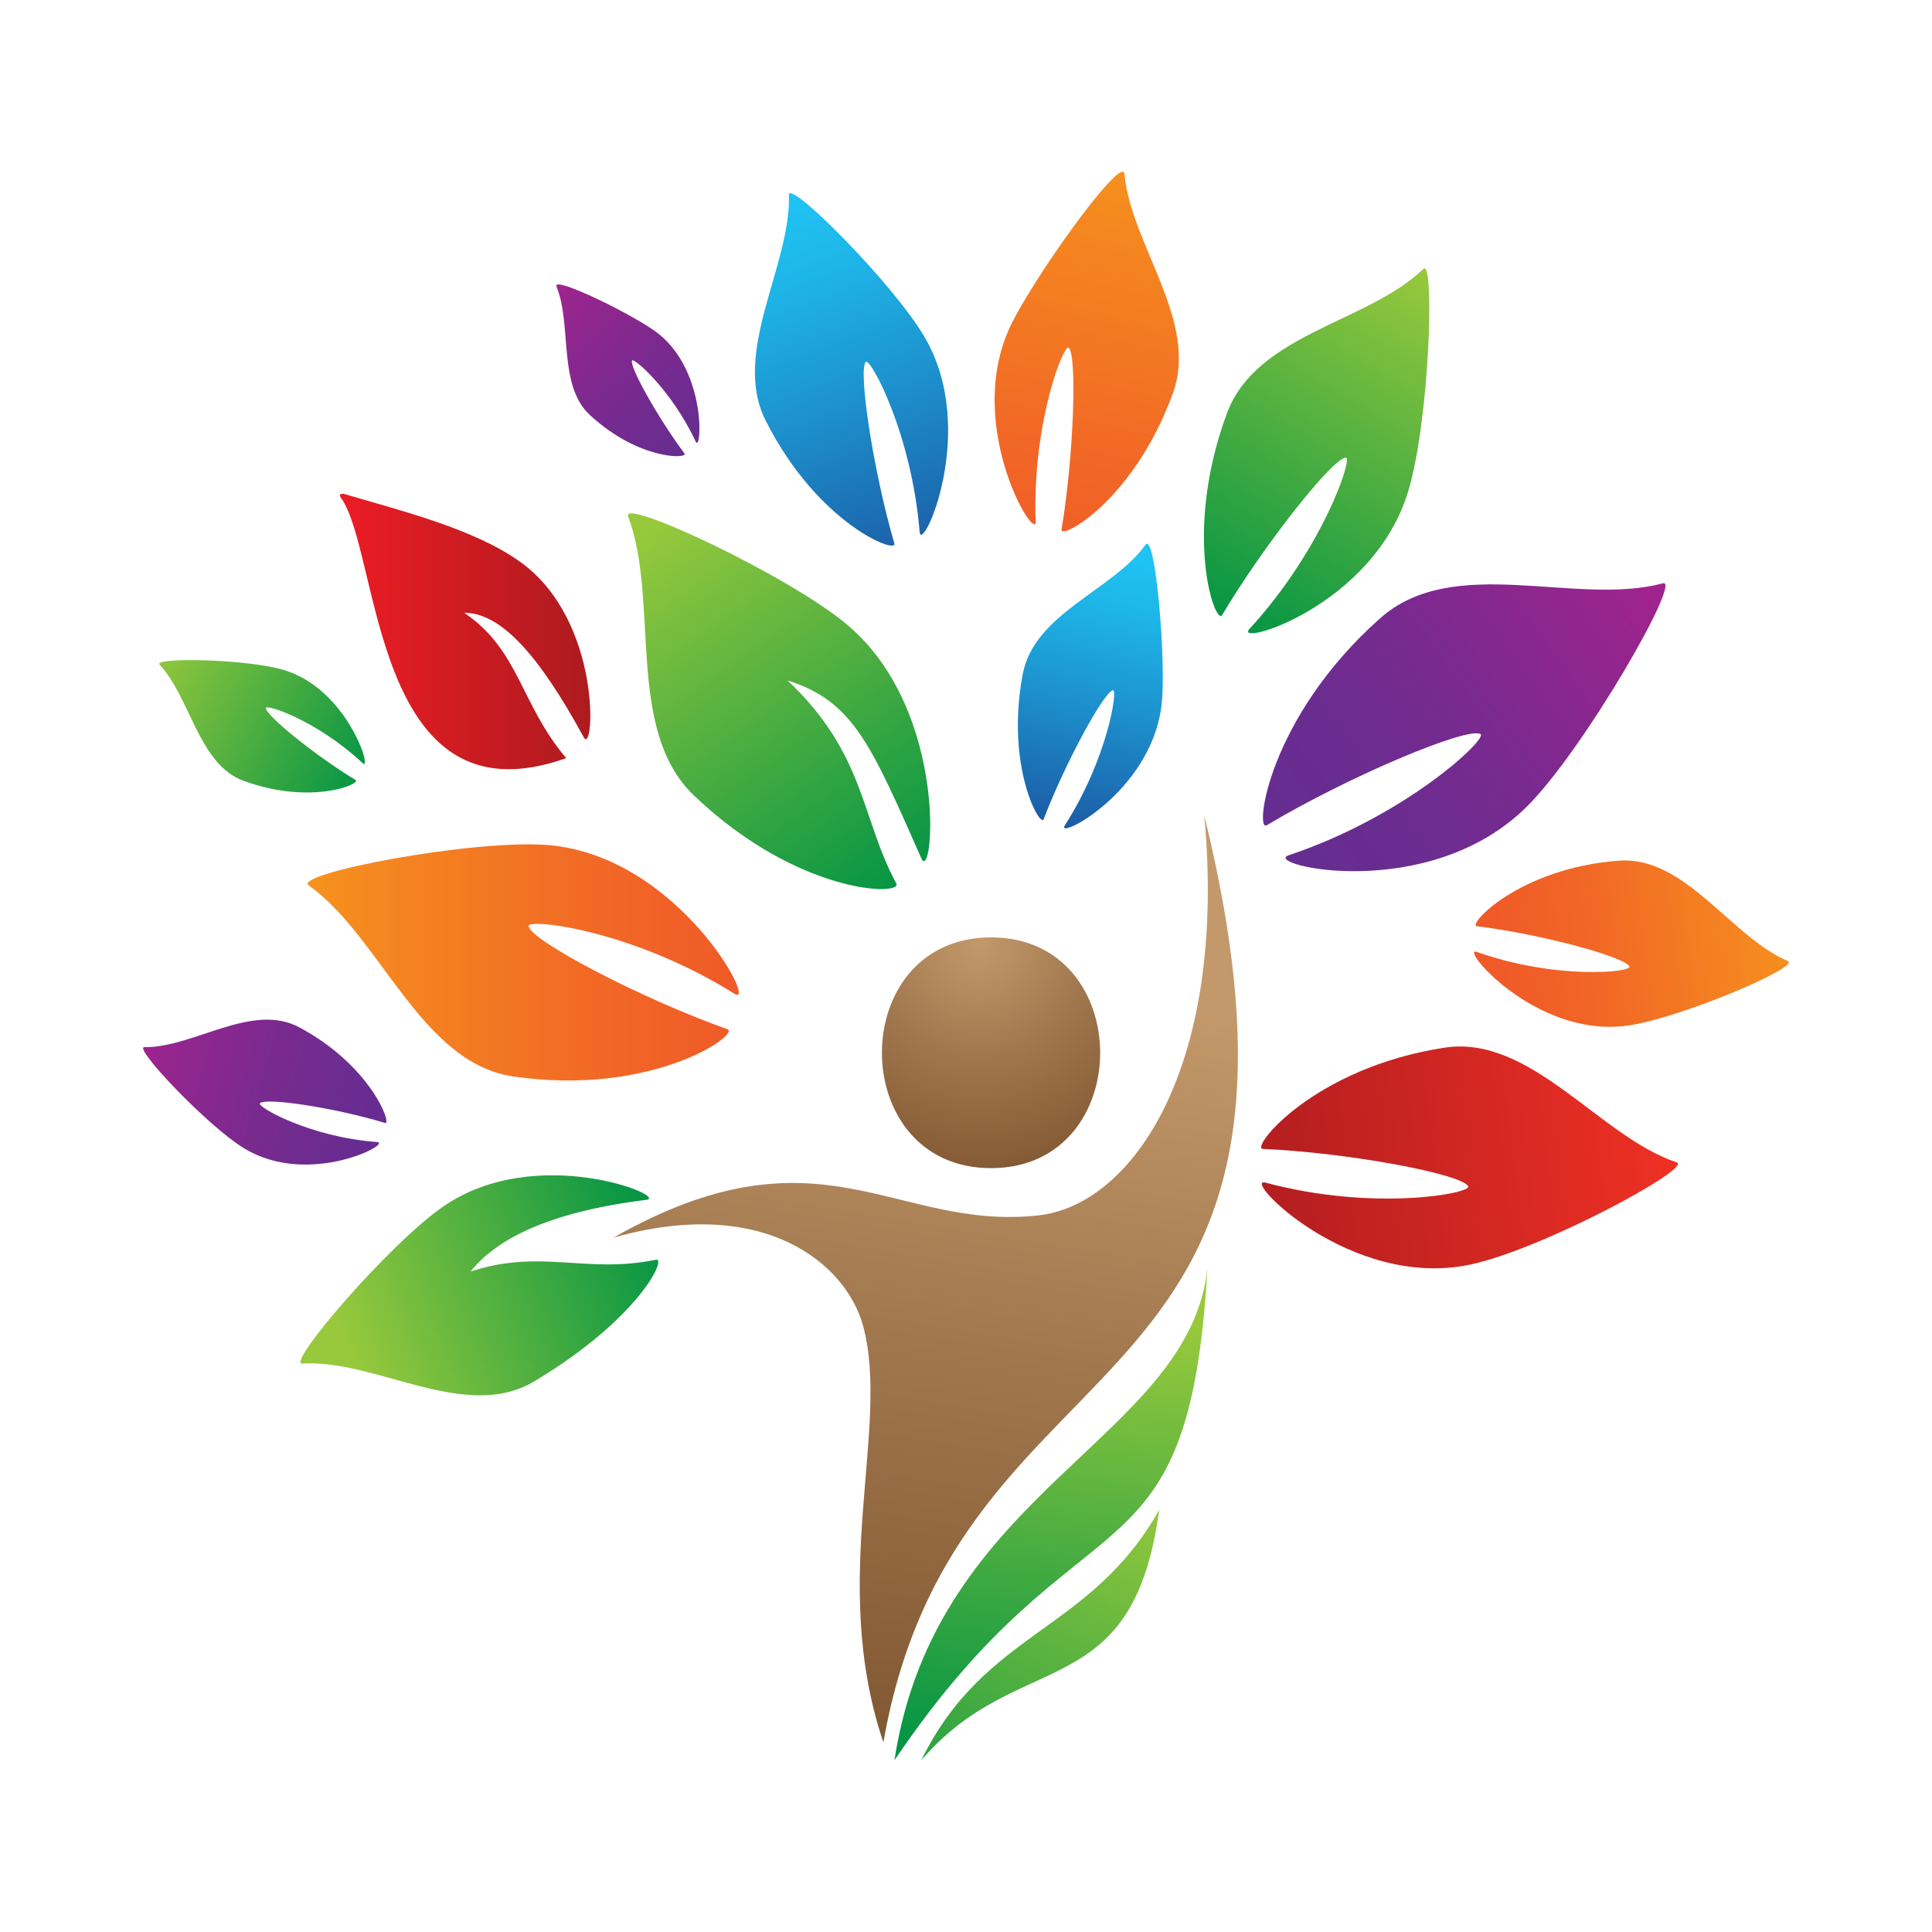 <svg width="1080" height="1080" viewBox="0 0 1080 1080" fill="none" xmlns="http://www.w3.org/2000/svg">
<path d="M553.986 653C472.671 653 472.671 524 553.986 524C635.301 524 635.375 653 553.986 653Z" fill="url(#paint0_radial_26_2)"/>
<path d="M295.483 517.77C296.86 525.92 358.753 558.364 406.689 575.365C413.946 577.939 365.005 613.151 286.811 601.726C235.153 594.161 212.6 523.346 172.591 494.958C163.361 488.407 264.704 468.91 306.574 472.419C379.743 478.658 424.069 563.979 410.597 555.517C353.356 519.72 294.701 513.13 295.483 517.77Z" fill="url(#paint1_linear_26_2)"/>
<path d="M440.265 380.385C483.828 421.478 481.186 457.142 501.052 493.899C504.772 500.891 446.292 500.422 387.923 444.681C349.346 407.846 368.876 335.933 351.131 288.707C347.002 277.77 441.381 321.91 473.895 349.487C530.962 397.963 521.624 494.797 515.04 479.837C486.953 416.322 476.908 391.869 440.265 380.385Z" fill="url(#paint2_linear_26_2)"/>
<path d="M827.651 410.379C820.66 405.924 753.876 433.974 708.101 461.328C701.184 465.435 708.696 401.507 771.315 345.792C812.516 308.947 880.825 339.167 929.538 326.072C940.693 323.011 885.362 419.058 853.94 450.479C798.869 505.729 704.791 483.296 720.372 478.104C786.301 456.059 831.629 412.898 827.651 410.379Z" fill="url(#paint3_linear_26_2)"/>
<path d="M820.743 663.19C817.477 656.277 753.475 644.304 705.919 642.257C698.717 641.948 733.984 596.951 807.379 585.673C855.863 578.18 894.101 635.382 937.313 649.788C946.409 652.801 862.879 698.029 822.228 706.835C754.663 721.434 693.111 657.281 707.441 661.105C767.99 677.365 822.525 667.13 820.743 663.19Z" fill="url(#paint4_linear_26_2)"/>
<path d="M910.869 540.364C908.749 534.981 861.249 522.125 825.541 517.749C820.147 517.091 849.161 485.26 905.067 481.117C942.003 478.406 967.631 523.713 999.434 537.227C1006.87 540.325 939.027 569.368 909.53 573.357C857.827 580.327 815.051 528.282 825.615 532.154C870.4 547.915 912.06 543.423 910.869 540.364Z" fill="url(#paint5_linear_26_2)"/>
<path d="M752.375 255.866C745.469 255.476 706.667 304.34 683.126 343.884C679.413 349.85 660.848 298.919 685.8 231.18C702.323 186.411 764.517 180.483 795.669 150.299C802.167 144.098 799.085 236.094 787.055 275.092C767.301 339.438 688.919 361.979 698.461 351.566C739.119 307.343 756.311 256.061 752.375 255.866Z" fill="url(#paint6_linear_26_2)"/>
<path d="M483.966 202.313C479.595 207.016 488.226 263.606 499.958 303.833C501.714 309.896 457.252 293.106 428.034 235.155C408.718 196.872 442.045 149.027 441.036 108.955C440.775 99.782 499.883 158.976 517.144 188.904C547.296 241.102 515.09 310.285 514.081 297.342C509.597 242.229 486.47 199.67 483.966 202.313Z" fill="url(#paint7_linear_26_2)"/>
<path d="M597.389 194.367C602.179 198.253 600.248 255.035 593.416 295.998C592.376 302.178 633.852 280.141 655.723 219.59C670.204 179.559 632.218 136.73 628.579 97.282C627.54 85.39 574.478 159.466 563.45 185.311C540.02 240.305 579.38 304.238 578.934 291.373C576.966 236.652 594.641 191.996 597.389 194.367Z" fill="url(#paint8_linear_26_2)"/>
<path d="M353.294 201.581C351.881 205.161 368.175 234.159 382.647 253.517C384.842 256.468 357.498 257.452 329.894 232.153C311.702 215.549 319.849 181.869 311.106 160.15C308.465 153.618 355.75 176.596 368.398 186.787C395.296 208.584 392.134 253.675 388.897 246.829C375.244 217.713 354.075 199.574 353.294 201.581Z" fill="url(#paint9_linear_26_2)"/>
<path d="M259.506 342.551C290.366 363.429 290.884 393.599 316.521 423.809C207.714 462.454 212.789 308.765 190.561 278.245C188.931 276.068 191.265 275.796 192.339 276.107C224.274 285.593 264.989 295.546 290.736 314.053C336.934 346.983 332.229 422.914 326.338 412.184C301.146 365.917 279.881 342.512 259.506 342.551Z" fill="url(#paint10_linear_26_2)"/>
<path d="M145.297 616.75C148.451 613.35 187.489 619.291 215.209 627.733C219.403 628.983 207.416 595.684 167.265 574.267C140.77 560.119 108.226 585.718 80.654 585.366C74.308 585.366 115.722 629.218 136.317 641.842C172.497 664.002 219.699 639.067 210.793 638.402C172.98 635.627 143.479 618.626 145.297 616.75Z" fill="url(#paint11_linear_26_2)"/>
<path d="M148.608 395.797C148.608 399.959 176.41 422.539 198.785 436.026C202.167 438.068 174.254 450.36 136.157 436.488C111.031 427.356 106.422 389.863 89.213 371.56C85.236 367.36 137.941 368.323 158.569 374.488C194.659 385.239 208.598 432.288 202.688 426.585C177.339 402.849 148.682 393.408 148.608 395.797Z" fill="url(#paint12_linear_26_2)"/>
<path d="M622.187 385.85C617.224 386.474 595.408 426.59 583.371 458.013C581.593 462.77 561.999 428.852 571.666 377.039C578.074 342.809 621.743 330.256 640.336 304.564C645.929 296.767 652.225 372.01 649.225 394.856C642.892 443.51 589.667 470.06 595.26 461.366C618.965 424.368 625.002 385.46 622.187 385.85Z" fill="url(#paint13_linear_26_2)"/>
<path d="M263.014 710.811C302.456 697.851 327.298 712.26 366.702 704.194C373.071 702.902 356.87 737.396 298.62 772.204C260.109 795.226 210.015 759.675 169.046 762.259C159.437 762.885 218.395 694.406 248.116 674.203C300.258 638.573 374.486 669.074 361.265 670.718C304.951 677.727 276.869 693.466 263.014 710.811Z" fill="url(#paint14_linear_26_2)"/>
<path d="M673.228 456C686.118 596.529 633.036 673.457 580.735 679.381C500.053 688.461 458.71 626.03 343 691.812C427.619 667.884 473.011 706.816 482.409 740.916C498.01 797.735 462.945 882.497 493.813 974C534.934 738.928 757.141 797.579 673.228 456Z" fill="url(#paint15_linear_26_2)"/>
<path d="M500 984C523.085 832.604 664.388 804.695 675 709C664.388 892.515 605.707 827.653 500 984Z" fill="url(#paint16_linear_26_2)"/>
<path d="M648 844C609.462 912.618 550.74 911.099 515 984C569.655 920.172 633.226 954.286 648 844Z" fill="url(#paint17_linear_26_2)"/>
<defs>
<radialGradient id="paint0_radial_26_2" cx="0" cy="0" r="1" gradientUnits="userSpaceOnUse" gradientTransform="translate(547.148 526.79) scale(164.478 172.439)">
<stop stop-color="#C3996B"/>
<stop offset="0.37" stop-color="#A1774E"/>
<stop offset="0.77" stop-color="#815832"/>
<stop offset="1" stop-color="#754C28"/>
</radialGradient>
<linearGradient id="paint1_linear_26_2" x1="171.995" y1="538.008" x2="413.053" y2="538.008" gradientUnits="userSpaceOnUse">
<stop stop-color="#F6921E"/>
<stop offset="0.18" stop-color="#F58620"/>
<stop offset="0.71" stop-color="#F16626"/>
<stop offset="1" stop-color="#F05A28"/>
</linearGradient>
<linearGradient id="paint2_linear_26_2" x1="366.942" y1="291.754" x2="511.136" y2="501.152" gradientUnits="userSpaceOnUse">
<stop stop-color="#98C93C"/>
<stop offset="1" stop-color="#009345"/>
</linearGradient>
<linearGradient id="paint3_linear_26_2" x1="914.515" y1="318.129" x2="709.853" y2="466.642" gradientUnits="userSpaceOnUse">
<stop stop-color="#A2238D"/>
<stop offset="0.17" stop-color="#91268E"/>
<stop offset="0.48" stop-color="#792A8F"/>
<stop offset="0.76" stop-color="#6A2C90"/>
<stop offset="1" stop-color="#652D90"/>
</linearGradient>
<linearGradient id="paint4_linear_26_2" x1="929.963" y1="630.515" x2="678.154" y2="662.529" gradientUnits="userSpaceOnUse">
<stop stop-color="#ED3024"/>
<stop offset="1" stop-color="#AD1B1F"/>
</linearGradient>
<linearGradient id="paint5_linear_26_2" x1="1002.17" y1="513.085" x2="838.824" y2="535.071" gradientUnits="userSpaceOnUse">
<stop stop-color="#F6921E"/>
<stop offset="0.18" stop-color="#F58620"/>
<stop offset="0.71" stop-color="#F16626"/>
<stop offset="1" stop-color="#F05A28"/>
</linearGradient>
<linearGradient id="paint6_linear_26_2" x1="794.036" y1="149.597" x2="672.243" y2="350.761" gradientUnits="userSpaceOnUse">
<stop stop-color="#98C93C"/>
<stop offset="1" stop-color="#009345"/>
</linearGradient>
<linearGradient id="paint7_linear_26_2" x1="438.944" y1="114.824" x2="526.957" y2="345.82" gradientUnits="userSpaceOnUse">
<stop stop-color="#1FC3F3"/>
<stop offset="0.17" stop-color="#1EB5E8"/>
<stop offset="0.48" stop-color="#1D8FCC"/>
<stop offset="0.92" stop-color="#1B549F"/>
<stop offset="1" stop-color="#1A4796"/>
</linearGradient>
<linearGradient id="paint8_linear_26_2" x1="632.775" y1="91.297" x2="577.582" y2="326.793" gradientUnits="userSpaceOnUse">
<stop stop-color="#F6921E"/>
<stop offset="0.18" stop-color="#F58620"/>
<stop offset="0.71" stop-color="#F16626"/>
<stop offset="1" stop-color="#F05A28"/>
</linearGradient>
<linearGradient id="paint9_linear_26_2" x1="308.812" y1="160.754" x2="404.616" y2="264.086" gradientUnits="userSpaceOnUse">
<stop stop-color="#A2238D"/>
<stop offset="0.17" stop-color="#91268E"/>
<stop offset="0.48" stop-color="#792A8F"/>
<stop offset="0.76" stop-color="#6A2C90"/>
<stop offset="1" stop-color="#652D90"/>
</linearGradient>
<linearGradient id="paint10_linear_26_2" x1="189.894" y1="352.971" x2="329.895" y2="352.971" gradientUnits="userSpaceOnUse">
<stop stop-color="#EC1C24"/>
<stop offset="1" stop-color="#AD1B1F"/>
</linearGradient>
<linearGradient id="paint11_linear_26_2" x1="76.164" y1="579.009" x2="231.203" y2="624.155" gradientUnits="userSpaceOnUse">
<stop stop-color="#A2238D"/>
<stop offset="0.17" stop-color="#91268E"/>
<stop offset="0.48" stop-color="#792A8F"/>
<stop offset="0.76" stop-color="#6A2C90"/>
<stop offset="1" stop-color="#652D90"/>
</linearGradient>
<linearGradient id="paint12_linear_26_2" x1="81.733" y1="367.095" x2="209.323" y2="435.633" gradientUnits="userSpaceOnUse">
<stop stop-color="#98C93C"/>
<stop offset="1" stop-color="#009345"/>
</linearGradient>
<linearGradient id="paint13_linear_26_2" x1="627.78" y1="310.412" x2="583.515" y2="486.03" gradientUnits="userSpaceOnUse">
<stop stop-color="#1FC3F3"/>
<stop offset="0.17" stop-color="#1EB5E8"/>
<stop offset="0.48" stop-color="#1D8FCC"/>
<stop offset="0.92" stop-color="#1B549F"/>
<stop offset="1" stop-color="#1A4796"/>
</linearGradient>
<linearGradient id="paint14_linear_26_2" x1="195.324" y1="757.056" x2="373.033" y2="686.126" gradientUnits="userSpaceOnUse">
<stop stop-color="#98C93C"/>
<stop offset="1" stop-color="#009345"/>
</linearGradient>
<linearGradient id="paint15_linear_26_2" x1="534.265" y1="540.099" x2="442.21" y2="1099.11" gradientUnits="userSpaceOnUse">
<stop stop-color="#C3996B"/>
<stop offset="0.37" stop-color="#A1774E"/>
<stop offset="0.77" stop-color="#815832"/>
<stop offset="1" stop-color="#754C28"/>
</linearGradient>
<linearGradient id="paint16_linear_26_2" x1="601.835" y1="731.608" x2="567.975" y2="990.635" gradientUnits="userSpaceOnUse">
<stop stop-color="#98C93C"/>
<stop offset="1" stop-color="#009345"/>
</linearGradient>
<linearGradient id="paint17_linear_26_2" x1="627.332" y1="820.245" x2="508.44" y2="1066.25" gradientUnits="userSpaceOnUse">
<stop stop-color="#98C93C"/>
<stop offset="1" stop-color="#009345"/>
</linearGradient>
</defs>
</svg>
